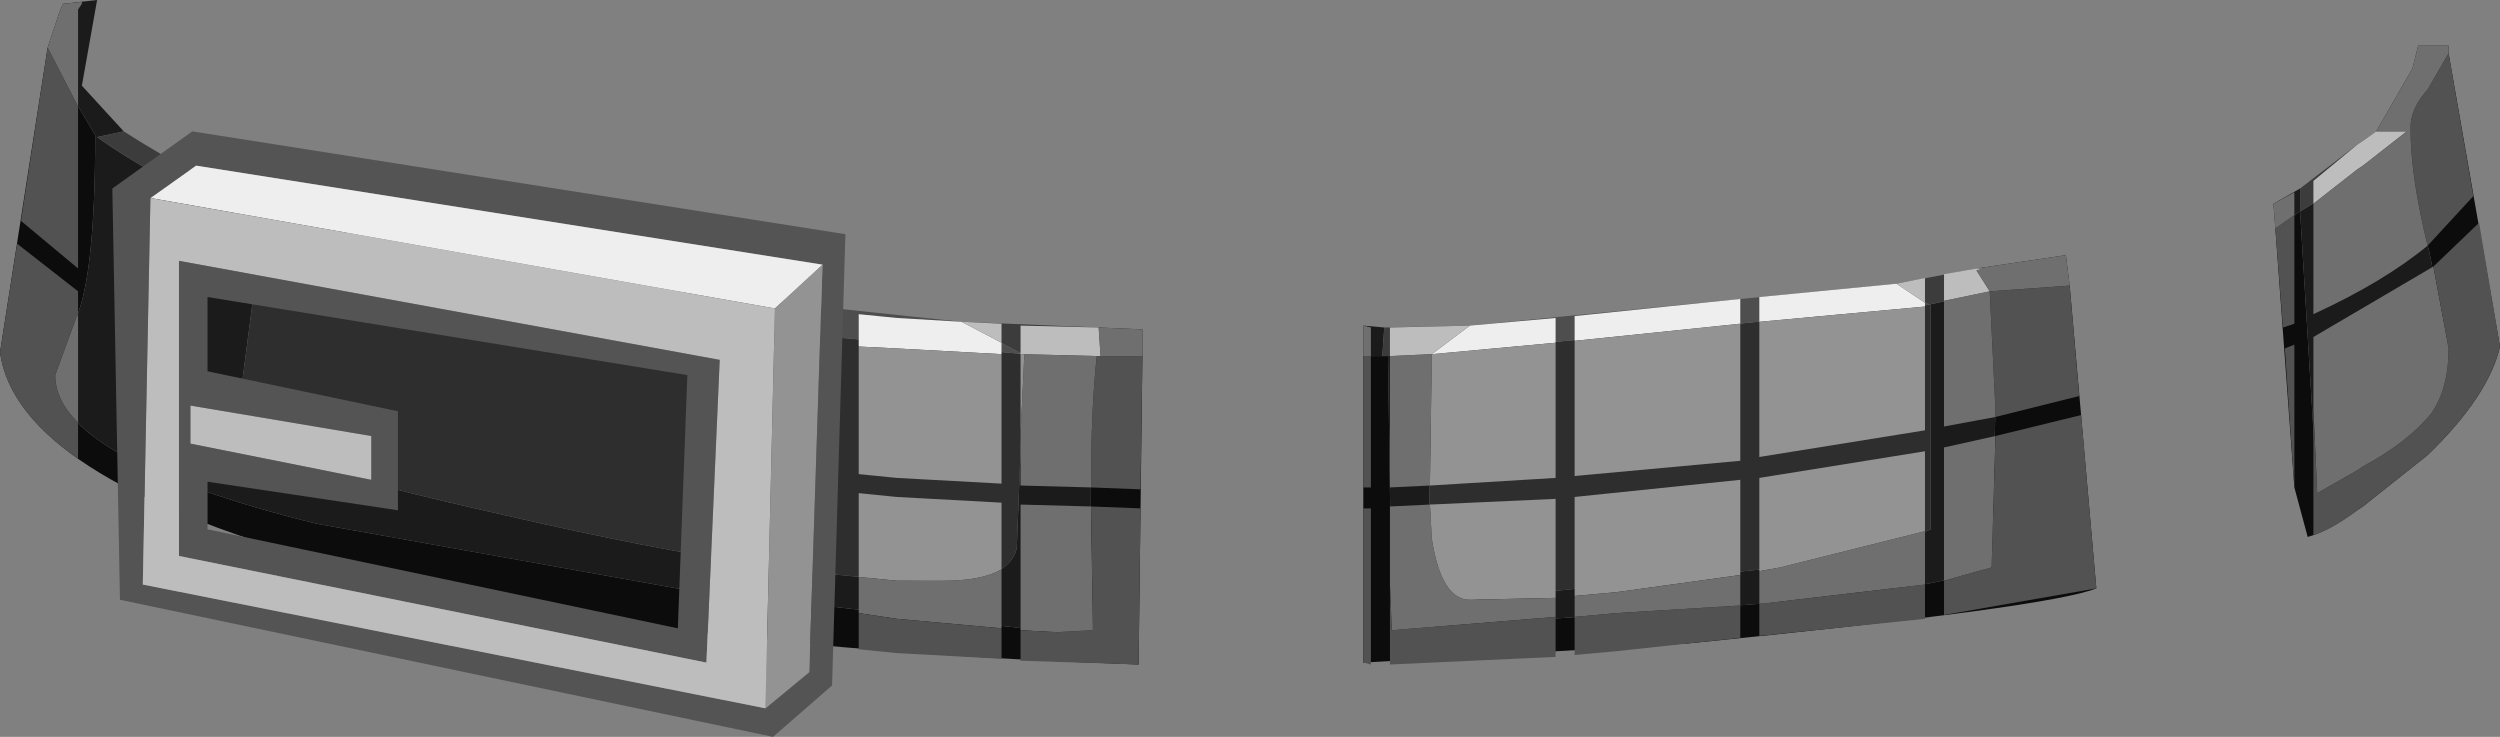 <?xml version="1.0" encoding="UTF-8" standalone="no"?>
<svg xmlns:ffdec="https://www.free-decompiler.com/flash" xmlns:xlink="http://www.w3.org/1999/xlink" ffdec:objectType="shape" height="19.35px" width="65.65px" xmlns="http://www.w3.org/2000/svg">
  <rect width="100%" height="100%" fill="#808080" stroke="none"/>
  <g transform="matrix(1.0, 0.0, 0.0, 1.0, 28.55, 17.2)">
    <path d="M7.75 -7.85 L7.9 -7.85 8.0 -0.65 17.75 -1.35 Q21.85 -1.65 23.75 -2.3 L23.85 -6.45 23.7 -9.55 25.8 -9.7 26.5 -1.75 Q25.3 -1.25 15.75 -0.3 L7.25 0.2 7.25 -7.85 7.75 -7.85 M0.25 -7.85 L0.35 -7.85 1.45 -7.85 1.35 0.25 Q-11.9 -0.2 -20.05 -2.45 -28.1 -4.7 -28.55 -7.95 L-27.3 -15.95 -26.55 -14.5 -26.05 -13.65 Q-26.05 -10.0 -26.55 -8.85 L-27.1 -7.35 Q-27.1 -5.15 -20.25 -3.45 L-10.5 -1.7 -0.8 -0.6 0.15 -0.65 Q0.0 -5.35 0.25 -7.85 M35.75 -15.8 L37.1 -8.1 Q36.8 -6.8 35.2 -5.25 L33.5 -3.9 33.35 -3.8 Q32.6 -3.25 32.05 -3.1 L31.7 -4.4 31.2 -11.2 31.85 -11.65 32.3 -4.25 33.35 -4.85 33.5 -4.95 Q34.7 -5.6 35.3 -6.35 35.75 -7.0 35.75 -8.05 L35.25 -10.55 Q34.75 -12.5 34.75 -13.85 34.75 -14.35 35.2 -14.85 L35.75 -15.8" fill="#0c0c0c" fill-rule="evenodd" stroke="none"/>
    <path d="M7.9 -7.85 L9.05 -7.9 Q8.9 -4.4 9.05 -3.05 9.3 -1.45 10.05 -1.45 L18.2 -2.3 Q21.25 -2.9 22.15 -3.3 L22.15 -9.2 22.1 -9.2 23.7 -9.55 23.35 -10.1 23.55 -10.15 23.35 -10.15 25.7 -10.5 25.8 -9.7 23.7 -9.55 23.85 -6.45 23.75 -2.3 Q21.85 -1.65 17.75 -1.35 L8.0 -0.65 7.9 -7.85 M7.8 -8.6 L7.75 -7.85 7.25 -7.85 7.25 -8.65 7.8 -8.6 M0.35 -7.85 L0.3 -8.6 1.45 -8.55 1.45 -7.85 0.35 -7.85 M-1.7 -7.9 L0.25 -7.85 Q0.0 -5.35 0.15 -0.65 L-0.8 -0.6 -10.5 -1.7 -20.25 -3.45 Q-27.1 -5.15 -27.1 -7.35 L-26.55 -8.85 Q-26.05 -10.0 -26.05 -13.65 L-26.55 -14.5 -27.3 -15.95 -27.0 -16.85 -26.9 -17.1 -26.0 -17.2 -26.4 -14.95 -25.3 -13.75 -26.0 -13.6 Q-24.4 -12.45 -21.65 -11.3 L-22.35 -5.95 Q-22.35 -5.25 -15.2 -3.65 -7.85 -1.95 -3.8 -1.95 -2.05 -1.95 -1.85 -2.8 L-1.65 -7.9 -1.7 -7.9 M33.85 -13.75 L34.8 -15.4 34.95 -16.0 35.75 -16.0 35.75 -15.8 35.2 -14.85 Q34.75 -14.35 34.75 -13.85 34.75 -12.5 35.25 -10.55 L35.75 -8.05 Q35.75 -7.0 35.3 -6.35 34.7 -5.6 33.5 -4.95 L33.35 -4.85 32.3 -4.25 31.85 -11.65 31.2 -11.2 31.15 -11.85 31.85 -12.25 31.85 -11.65 Q32.8 -12.2 33.35 -12.75 L33.5 -12.85 34.65 -13.75 33.85 -13.75" fill="#1b1b1b" fill-rule="evenodd" stroke="none"/>
    <path d="M22.15 -9.2 L22.15 -3.3 Q21.25 -2.9 18.2 -2.3 L10.05 -1.45 Q9.3 -1.45 9.05 -3.05 8.9 -4.4 9.05 -7.9 L22.15 -9.2 M-1.65 -7.9 L-1.85 -2.8 Q-2.05 -1.95 -3.8 -1.95 -7.85 -1.95 -15.2 -3.65 -22.35 -5.25 -22.35 -5.95 L-21.65 -11.3 Q-18.35 -9.7 -12.9 -8.9 L-1.65 -7.9" fill="#2e2e2e" fill-rule="evenodd" stroke="none"/>
    <path d="M7.9 -7.85 L7.75 -7.85 7.8 -8.6 10.05 -8.65 9.05 -7.9 7.9 -7.85 M0.35 -7.85 L0.25 -7.85 -1.7 -7.9 -3.3 -8.75 0.3 -8.6 0.35 -7.85 M22.1 -9.2 L21.25 -9.75 23.35 -10.15 23.55 -10.15 23.35 -10.1 23.7 -9.55 22.1 -9.2 M31.85 -12.25 L33.35 -13.4 33.5 -13.5 33.85 -13.75 34.65 -13.75 33.5 -12.85 33.35 -12.75 Q32.8 -12.2 31.85 -11.65 L31.85 -12.25 M-21.65 -11.3 Q-24.4 -12.45 -26.0 -13.6 L-25.3 -13.75 Q-23.35 -12.5 -21.7 -11.9 L-18.5 -10.75 -21.65 -11.3" fill="#3c3c3c" fill-rule="evenodd" stroke="none"/>
    <path d="M9.05 -7.9 L10.05 -8.65 21.25 -9.75 22.1 -9.2 22.15 -9.2 9.05 -7.9 M-3.3 -8.75 L-1.7 -7.9 -1.65 -7.9 -12.9 -8.9 Q-18.35 -9.7 -21.65 -11.3 L-18.5 -10.75 -14.15 -9.9 -3.3 -8.75" fill="#4e4e4e" fill-rule="evenodd" stroke="none"/>
    <path d="M9.05 -7.9 L10.05 -8.65 12.3 -8.85 12.3 -8.2 9.05 -7.9 M-1.75 -7.95 L-1.7 -7.9 -1.65 -7.9 -1.75 -7.9 -1.75 -7.95 M17.65 -8.75 L17.65 -9.4 21.25 -9.75 22.0 -9.25 22.0 -9.15 17.65 -8.75 M12.8 -8.25 L12.8 -8.9 17.15 -9.35 17.15 -8.7 12.8 -8.25 M-6.0 -8.1 L-6.0 -8.95 -5.0 -8.85 -3.3 -8.75 -2.25 -8.2 -2.25 -7.9 -5.0 -8.05 -6.0 -8.1" fill="#eeeeee" fill-rule="evenodd" stroke="none"/>
    <path d="M10.05 -8.65 L9.05 -7.9 7.95 -7.85 7.95 -8.6 10.05 -8.65 M0.35 -7.85 L0.25 -7.85 -1.7 -7.9 -1.75 -7.95 -1.75 -8.65 0.3 -8.6 0.35 -7.85 M21.25 -9.75 L22.0 -9.9 22.0 -9.25 21.25 -9.75 M33.85 -13.75 L34.65 -13.75 33.5 -12.85 33.35 -12.75 32.2 -11.85 32.2 -12.45 33.35 -13.4 33.5 -13.5 33.85 -13.75 M22.5 -9.3 L22.5 -10.0 23.35 -10.15 23.55 -10.15 23.35 -10.1 23.7 -9.55 22.5 -9.3 M-3.3 -8.75 L-2.25 -8.7 -2.25 -8.2 -3.3 -8.75" fill="#bdbdbd" fill-rule="evenodd" stroke="none"/>
    <path d="M9.05 -7.9 L12.3 -8.2 12.3 -4.65 9.0 -4.45 9.05 -7.9 M12.3 -1.5 L10.05 -1.45 Q9.3 -1.45 9.05 -3.05 L9.0 -3.95 12.3 -4.1 12.3 -1.5 M22.0 -9.15 L22.0 -5.9 17.65 -5.2 17.65 -8.75 22.0 -9.15 M17.15 -8.7 L17.15 -5.1 12.8 -4.7 12.8 -8.25 17.15 -8.7 M12.8 -1.55 L12.8 -4.15 17.15 -4.6 17.15 -2.1 13.9 -1.65 12.8 -1.55 M17.65 -2.2 L17.65 -4.65 22.0 -5.35 22.0 -3.25 18.2 -2.3 17.65 -2.2 M-2.25 -7.9 L-2.25 -4.5 -5.0 -4.65 -6.0 -4.75 -6.0 -8.1 -5.0 -8.05 -2.25 -7.9 M-1.65 -7.9 L-1.75 -5.8 -1.75 -7.9 -1.65 -7.9 M-6.0 -2.05 L-6.0 -4.25 -5.0 -4.15 -2.25 -4.0 -2.25 -2.25 Q-2.75 -1.95 -3.8 -1.95 L-5.0 -1.95 -6.0 -2.05" fill="#939393" fill-rule="evenodd" stroke="none"/>
    <path d="M7.95 -7.85 L9.05 -7.9 9.0 -4.45 7.95 -4.4 7.95 -7.85 M7.45 -7.85 L7.25 -7.85 7.25 -8.65 7.45 -8.6 7.45 -7.85 M0.35 -7.85 L0.3 -8.6 1.45 -8.55 1.45 -7.85 0.35 -7.85 M-1.7 -7.9 L0.25 -7.85 Q0.1 -6.45 0.1 -4.4 L-1.75 -4.45 -1.75 -5.8 -1.65 -7.9 -1.7 -7.9 M0.1 -3.9 L0.15 -0.65 -0.8 -0.6 -1.75 -0.65 -1.75 -3.95 0.1 -3.9 M7.95 -1.85 L7.95 -3.9 9.0 -3.95 9.05 -3.05 Q9.3 -1.45 10.05 -1.45 L12.3 -1.5 12.3 -1.0 8.0 -0.65 7.95 -1.85 M17.15 -2.1 L17.15 -1.3 13.9 -1.1 12.8 -1.0 12.8 -1.55 13.9 -1.65 17.15 -2.1 M17.65 -1.35 L17.65 -2.2 18.2 -2.3 22.0 -3.25 22.0 -1.85 17.75 -1.35 17.65 -1.35 M32.2 -11.85 L33.35 -12.75 33.5 -12.85 34.65 -13.75 33.85 -13.75 34.8 -15.4 34.95 -16.0 35.75 -16.0 35.75 -15.8 35.2 -14.85 Q34.75 -14.35 34.75 -13.85 34.75 -12.55 35.2 -10.75 34.05 -9.8 32.2 -8.95 L32.2 -11.85 M23.85 -6.25 L22.5 -6.0 22.5 -9.3 23.7 -9.55 23.35 -10.1 23.55 -10.15 23.35 -10.15 25.7 -10.5 25.8 -9.7 23.7 -9.55 23.85 -6.45 23.85 -6.25 M23.85 -5.75 L23.75 -2.3 22.5 -1.95 22.5 -5.45 23.85 -5.75 M32.2 -6.45 L32.2 -8.35 35.35 -10.2 35.75 -8.05 Q35.75 -7.0 35.3 -6.35 34.7 -5.6 33.5 -4.95 L33.35 -4.85 32.3 -4.25 32.2 -6.45 M31.7 -11.55 L31.2 -11.2 31.15 -11.85 31.7 -12.15 31.7 -11.55 M-26.5 -14.4 L-26.55 -14.5 -27.3 -15.95 -27.0 -16.85 -26.9 -17.1 -26.4 -17.15 -26.4 -17.1 -26.5 -16.95 -26.5 -14.4 M-26.5 -8.95 L-26.5 -6.1 Q-27.1 -6.7 -27.1 -7.35 L-26.55 -8.85 -26.5 -8.95 M-6.0 -2.05 L-5.0 -1.95 -3.8 -1.95 Q-2.75 -1.95 -2.25 -2.25 L-2.25 -0.7 -5.0 -0.95 -6.0 -1.1 -6.0 -2.05" fill="#6f6f6f" fill-rule="evenodd" stroke="none"/>
    <path d="M7.25 -7.85 L7.45 -7.85 7.45 -4.4 7.25 -4.4 7.25 -7.85 M0.25 -7.85 L0.35 -7.85 1.45 -7.85 1.4 -4.35 0.1 -4.4 Q0.1 -6.45 0.25 -7.85 M-1.75 -0.65 L-0.8 -0.6 0.15 -0.65 0.1 -3.9 1.4 -3.85 1.35 0.25 -1.75 0.15 -1.75 -0.65 M7.95 -1.85 L8.0 -0.65 12.3 -1.0 12.3 0.05 7.95 0.25 7.95 -1.85 M7.45 -3.85 L7.45 0.25 7.25 0.2 7.25 -3.85 7.45 -3.85 M17.15 -1.3 L17.15 -0.45 15.75 -0.3 13.9 -0.1 12.8 0.0 12.8 -1.0 13.9 -1.1 17.15 -1.3 M22.0 -1.85 L22.0 -0.95 17.65 -0.5 17.65 -1.35 17.75 -1.35 22.0 -1.85 M35.2 -10.75 Q34.75 -12.55 34.75 -13.85 34.75 -14.35 35.2 -14.85 L35.75 -15.8 36.4 -12.05 35.2 -10.75 M25.8 -9.7 L26.05 -6.8 23.85 -6.25 23.85 -6.45 23.7 -9.55 25.8 -9.7 M22.5 -1.95 L23.75 -2.3 23.85 -5.75 26.1 -6.3 26.5 -1.75 22.5 -1.05 22.5 -1.95 M35.35 -10.2 L36.55 -11.35 37.1 -8.1 Q36.8 -6.8 35.2 -5.25 L33.5 -3.9 33.35 -3.8 Q32.7 -3.3 32.2 -3.15 L32.2 -6.45 32.3 -4.25 33.35 -4.85 33.5 -4.95 Q34.7 -5.6 35.3 -6.35 35.75 -7.0 35.75 -8.05 L35.35 -10.2 M31.2 -11.2 L31.7 -11.55 31.7 -8.7 31.4 -8.6 31.2 -11.2 M31.7 -8.15 L31.7 -4.4 31.45 -8.05 31.7 -8.15 M-27.3 -15.95 L-26.55 -14.5 -26.5 -14.4 -26.5 -10.15 -28.0 -11.4 -27.3 -15.95 M-26.5 -6.1 L-26.5 -5.15 Q-28.35 -6.45 -28.55 -7.95 L-28.1 -10.8 -26.5 -9.55 -26.5 -8.95 -26.55 -8.85 -27.1 -7.35 Q-27.1 -6.7 -26.5 -6.1 M-2.25 -0.7 L-2.25 0.1 -5.0 -0.05 -6.0 -0.15 -6.0 -1.1 -5.0 -0.95 -2.25 -0.7" fill="#525252" fill-rule="evenodd" stroke="none"/>
    <path d="M-23.55 -6.55 L-23.55 -5.55 -18.8 -4.6 -18.8 -5.75 -23.55 -6.55 M-23.85 -10.35 L-9.65 -7.75 -10.0 0.2 -23.85 -2.6 -23.85 -10.35 M-24.6 -12.0 L-24.8 -1.85 -8.45 1.4 -7.3 0.45 -6.95 -10.25 -23.4 -12.85 -24.6 -12.0 M-23.1 -7.45 L-18.1 -6.4 -18.1 -3.8 -23.1 -4.55 -23.1 -3.3 -10.75 -0.7 -10.5 -7.35 -23.1 -9.4 -23.1 -7.45 M-23.5 -13.75 L-6.35 -11.05 -6.7 0.8 -8.25 2.15 -25.4 -1.45 -25.6 -12.25 -23.5 -13.75" fill="#545454" fill-rule="evenodd" stroke="none"/>
    <path d="M-24.6 -12.0 L-23.4 -12.85 -6.95 -10.25 -8.2 -9.1 -24.6 -12.0" fill="#eeeeee" fill-rule="evenodd" stroke="none"/>
    <path d="M-6.95 -10.25 L-7.3 0.45 -8.45 1.4 -8.2 -9.1 -6.95 -10.25" fill="#939393" fill-rule="evenodd" stroke="none"/>
    <path d="M-23.55 -6.55 L-18.8 -5.75 -18.8 -4.6 -23.55 -5.55 -23.55 -6.55 M-23.85 -10.35 L-23.85 -2.6 -10.0 0.2 -9.65 -7.75 -23.85 -10.35 M-8.45 1.4 L-24.8 -1.85 -24.6 -12.0 -8.2 -9.1 -8.45 1.4" fill="#bdbdbd" fill-rule="evenodd" stroke="none"/>
  </g>
</svg>
